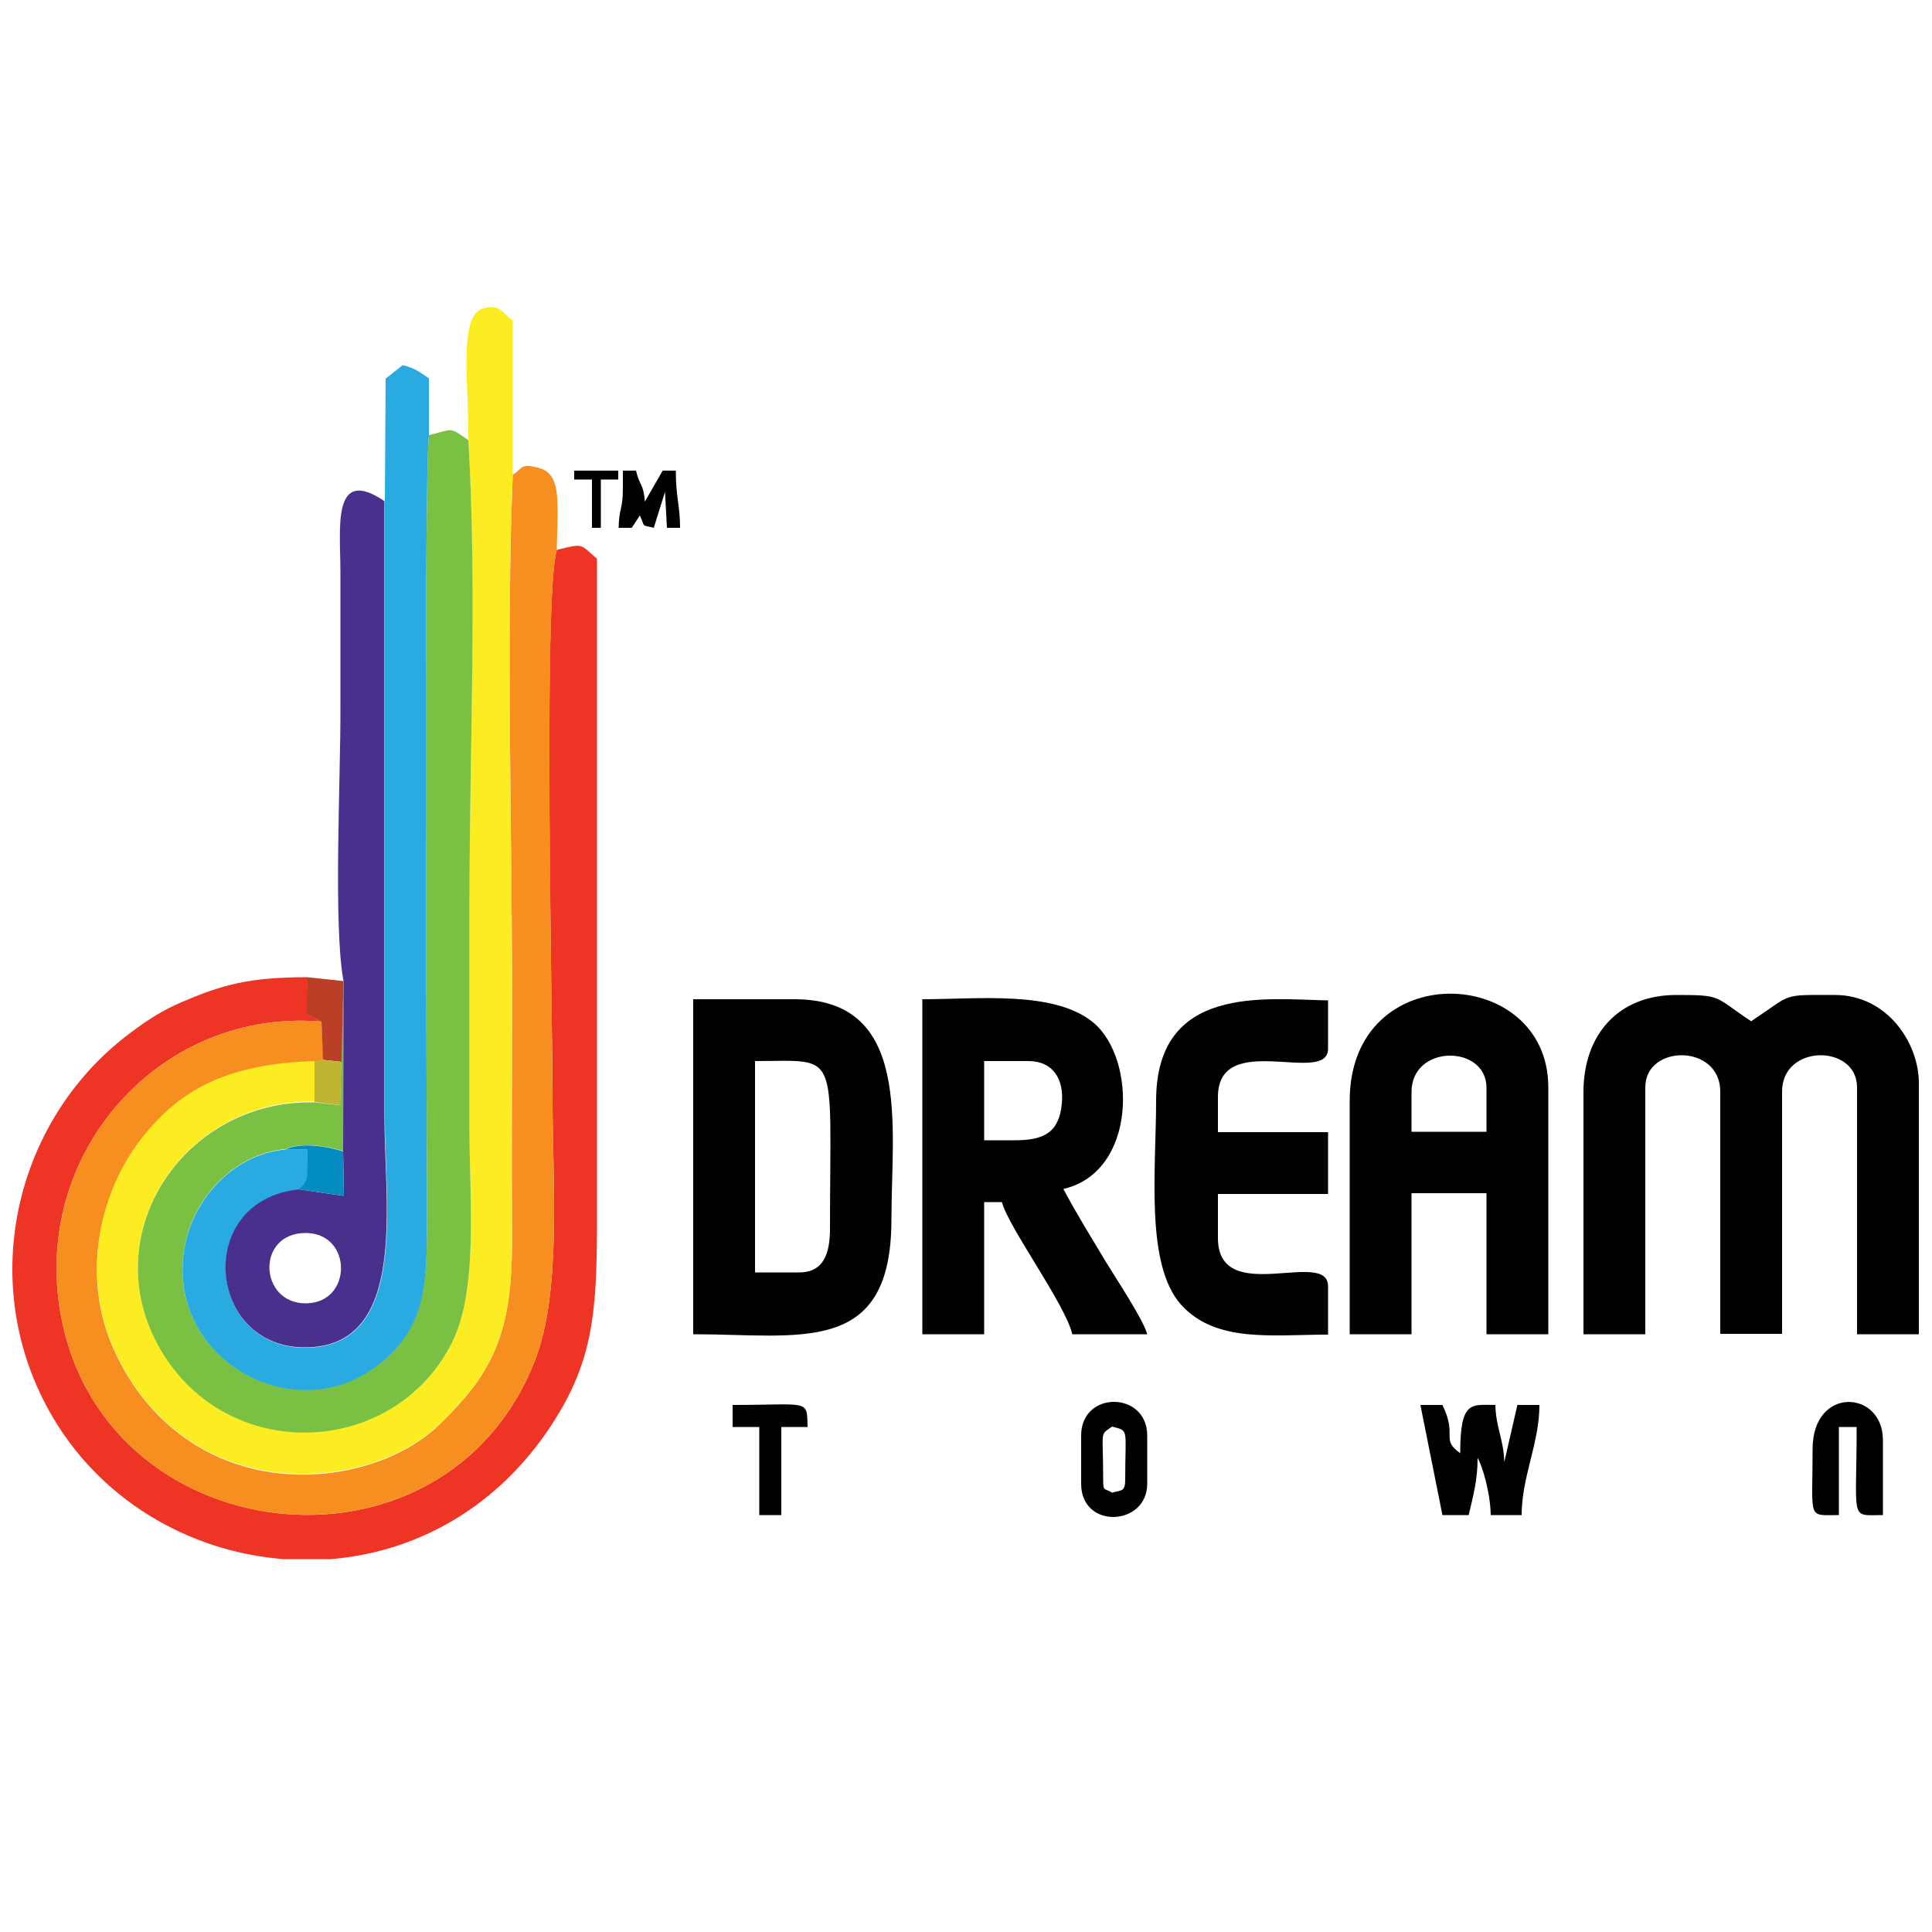 <?xml version="1.0" encoding="utf-8"?>
<!-- Generator: Adobe Illustrator 17.1.0, SVG Export Plug-In . SVG Version: 6.00 Build 0)  -->
<!DOCTYPE svg PUBLIC "-//W3C//DTD SVG 1.1//EN" "http://www.w3.org/Graphics/SVG/1.1/DTD/svg11.dtd">
<svg version="1.1" id="Layer_1" xmlns="http://www.w3.org/2000/svg" xmlns:xlink="http://www.w3.org/1999/xlink" x="0px" y="0px"
	 viewBox="0 0 500 500" enable-background="new 0 0 500 500" xml:space="preserve">
<g id="Layer_x0020_1">
	<g id="_2023419676352">
		<path fill="#ED3425" d="M144.1,142.3c-3.6,11.6-1.1,120.8-1.1,142.6c0,21,2.4,49.5-4.6,67.3c-23.6,60.2-113.4,49.5-123-13.9
			c-6.3-41.4,27-77.4,67.8-73.9l-3.8-1.9l0.2-9.6c-15.1,0-22,1.9-32.7,6.5c-4.7,2-8.6,4.5-12.2,7.2c-30.6,22.1-40.9,64.5-22,98.5
			c12.7,22.9,36.1,36.5,60.7,38.4h12.2c20.9-1.7,41.4-12.1,55.7-32.6c14-20.2,13.2-34.1,13.2-66.6c0-53.2,0-106.4,0-159.7
			C149.9,140.7,151.2,140.6,144.1,142.3L144.1,142.3z"/>
		<path fill="#F78F20" d="M132.7,122.9c-1.7,42.8-0.2,89.1-0.2,132.3c0,22-0.1,44.1,0,66.1c0.1,25-5.9,34.8-18.7,47.3
			C102.9,379.3,82,385,63.1,379.5c-16.5-4.8-28.2-17-34.3-31.8c-7.7-18.6-2.6-39.2,7.3-52.2c9.8-12.9,22.1-20.1,45.3-20.7l2.3-0.5
			l-0.5-9.9c-40.8-3.5-74.1,32.5-67.8,73.9c9.6,63.4,99.3,74.1,123,13.9c7-17.7,4.6-46.3,4.6-67.3c0-21.8-2.4-130.9,1.1-142.6
			c0-4.3,0.7-13-0.4-16.7c-0.7-2.5-2-4-4.6-4.6C134.7,119.9,135.4,121.1,132.7,122.9L132.7,122.9z"/>
		<path fill="#FBED22" d="M121.2,113.8c2.2,37.7,0.3,81.4,0.3,119.7c0,19.8,0,39.5,0,59.3c0,17.4,2.4,41.2-4.7,54.9
			c-14.8,28.8-56.2,31.1-74.2,3.2c-19.3-30,4.4-66.6,38.8-65.8v-10.5c-23.2,0.7-35.5,7.8-45.3,20.7c-9.9,13-14.9,33.6-7.3,52.2
			c6.1,14.8,17.8,27.1,34.3,31.8c18.9,5.5,39.8-0.2,50.7-10.8c12.8-12.5,18.8-22.3,18.7-47.3c-0.1-22,0-44.1,0-66.1
			c0-43.2-1.6-89.5,0.2-132.3l0-39.9c-2.4-1.6-2.9-3.3-5.2-3.4h-0.6c-0.5,0-1.1,0.1-1.8,0.3C118.5,81.5,121.4,99.5,121.2,113.8
			L121.2,113.8z"/>
		<path fill="#010101" d="M409.8,282.6v62.7h16v-63.9c0-11.2,19.4-11.3,19.4,1.1v62.7h16v-62.7c0-12.4,19.4-12.3,19.4-1.1v63.9h16
			v-65c0-10.4-8.2-22.8-21.7-22.8c-14.2,0-10.7-0.5-21.7,6.8c-9.8-6.5-7.3-6.8-19.4-6.8C418.8,257.5,409.8,267.8,409.8,282.6z"/>
		<path fill="#79C043" d="M111,112.6c-1.4,13.7-0.5,181.3-0.5,199.6c0,18.5,0.2,29.3-10.5,39.2c-22.2,20.3-58.2,0.4-52.1-29.4
			c2.4-12.1,12.7-23.4,25.9-24.6c3.9-1.9,11.2-0.8,15,0.5l0.1-44.1l-0.6,20.9L88,286l-6.6-0.7C47,284.4,23.3,321,42.6,351
			c18,28,59.4,25.6,74.2-3.2c7.1-13.7,4.7-37.6,4.7-54.9c0-19.8,0-39.5,0-59.3c0-38.3,2-82.1-0.3-119.7
			C116,110.3,117.5,111.1,111,112.6L111,112.6z"/>
		<path fill="#29ABE2" d="M99.6,129.8c0,53.2,0,106.4,0,159.7c0,22.2,6.1,59.1-20.5,59.3c-25.7,0.1-28.8-38.1-1.6-40.9
			c2.9-2.9,2-2.9,2-10.4l-5.7,0c-13.3,1.2-23.5,12.6-25.9,24.6c-6,29.8,29.9,49.7,52.1,29.4c10.8-9.8,10.5-20.6,10.5-39.2
			c0-18.3-0.9-185.9,0.5-199.6l0-14.8c-2.5-1.6-3.4-2.6-6.8-3.4L99.8,98L99.6,129.8L99.6,129.8z"/>
		<path fill="#010101" d="M262.7,295.1h-8v-20.5h11.4c6.6,0,9.3,4.9,8.7,11C274.1,293,270.3,295.1,262.7,295.1z M238.7,345.3h16
			v-34.2h4.6c1.5,6.2,16.5,26.6,18.2,34.2h19.4c-1-3.8-8.2-14.6-10.8-18.9c-4-6.7-7.4-12.1-10.9-18.7c19.1-4.4,19-33.8,7.7-43.1
			c-10.1-8.3-29.7-6-44.2-6L238.7,345.3L238.7,345.3z"/>
		<path fill="#010101" d="M365.3,282.6c0-12.4,19.4-12.3,19.4-1.1v11.4h-19.4V282.6z M349.3,284.9v60.4h16v-36.5h19.4v36.5h16v-63.9
			C400.7,249.6,349.3,247.4,349.3,284.9z"/>
		<path fill="#49308D" d="M79.1,337.3c-12.1,0-12.9-18.2,0-18.2C91.3,319.1,91.3,337.3,79.1,337.3z M88.9,253.9l-0.1,44.1l0.2,11.5
			l-11.6-1.7c-27.2,2.8-24,41,1.6,40.9c26.6-0.1,20.5-37.1,20.5-59.3c0-53.2,0-106.4,0-159.7c-13.7-9.3-11.4,7.1-11.4,18.2
			c0,11.8,0,23.6,0,35.4C88.2,200.4,86.2,239.4,88.9,253.9L88.9,253.9z"/>
		<path fill="#010101" d="M206.8,329.3h-11.4v-54.7c22.2,0,19.4-3.6,19.4,43.3C214.8,324.2,213.3,329.3,206.8,329.3z M179.4,345.3
			c27.7,0,51.3,5.8,51.3-29.7c0-24.1,5.4-57-25.1-57h-26.2L179.4,345.3L179.4,345.3z"/>
		<path fill="#010101" d="M299.2,284.9c0,17.6-2.9,42.4,6.5,52.8c9,9.9,23.5,7.7,38,7.7v-12.5c0-10-28.5,5.5-28.5-12.5v-11.4h28.5
			v-16h-28.5v-9.1c0-17.6,28.5-2.8,28.5-12.5v-12.5C327.4,258.6,299.2,254.7,299.2,284.9L299.2,284.9z"/>
		<path fill="#010101" d="M373.3,392.1h6.8c1.1-4.9,2.3-8.7,2.3-14.8c1.2,2,3.3,8.9,3.4,14.8h8c0-9.9,4.6-18.6,4.6-28.5h-5.7
			l-3.4,14.8c-0.1-5.7-2.2-9.1-2.3-14.8c-6.2,0-9.1-1.3-9.1,12.5c-5.2-3.8-0.6-4.3-4.6-12.5h-5.7L373.3,392.1L373.3,392.1z"/>
		<path fill="#010101" d="M469.1,375c0,18.6-1.5,17.1,6.8,17.1v-22.8h4.6c0,24.8-1.9,22.8,6.8,22.8v-19.4
			C487.3,359.7,469.1,358.6,469.1,375L469.1,375z"/>
		<path fill="#010101" d="M285.5,382.9c0-13.2-1-11.3,2.3-13.7c4.5,1.2,3.4,0.3,3.4,13.7c0,3.2-0.9,2.7-3.4,3.4
			C285.8,385,285.5,386.2,285.5,382.9z M279.8,371.5v12.5c0,11.9,17.1,11,17.1,0v-12.5C296.9,360,279.8,359.8,279.8,371.5z"/>
		<path fill="#010101" d="M189.7,369.3h6.8v22.8h5.7v-22.8h6.8c-0.2-7.3,0.6-5.7-19.4-5.7V369.3L189.7,369.3z"/>
		<path fill="#010101" d="M161.2,126.3c0,5.7-1,5.1-1.1,10.3h3.4l2.1-3.2c1.5,3.3,0.2,2.3,3.6,3.2l2.9-9.3l0.5,9.3h3.4
			c0-5.7-1.1-7.9-1.1-14.8h-3.4l-4.6,8c-0.4-4.8-1.3-3.8-2.3-8h-3.4V126.3L161.2,126.3z"/>
		<polygon fill="#BB3E26" points="83.2,264.4 83.6,274.3 88.4,274.8 88.9,253.9 79.5,252.9 79.3,262.5 		"/>
		<path fill="#038CC0" d="M77.4,307.8l11.6,1.7l-0.2-11.5c-3.8-1.3-11-2.5-15-0.5l5.7,0C79.4,304.9,80.3,304.9,77.4,307.8
			L77.4,307.8z"/>
		<polygon fill="#C0B531" points="81.4,285.2 88,286 88.4,274.8 83.6,274.3 81.4,274.7 		"/>
		<polygon fill="#010101" points="148.6,124.1 153.2,124.1 153.2,136.6 155.5,136.6 155.5,124.1 160,124.1 160,121.8 148.6,121.8 		
			"/>
	</g>
</g>
</svg>
